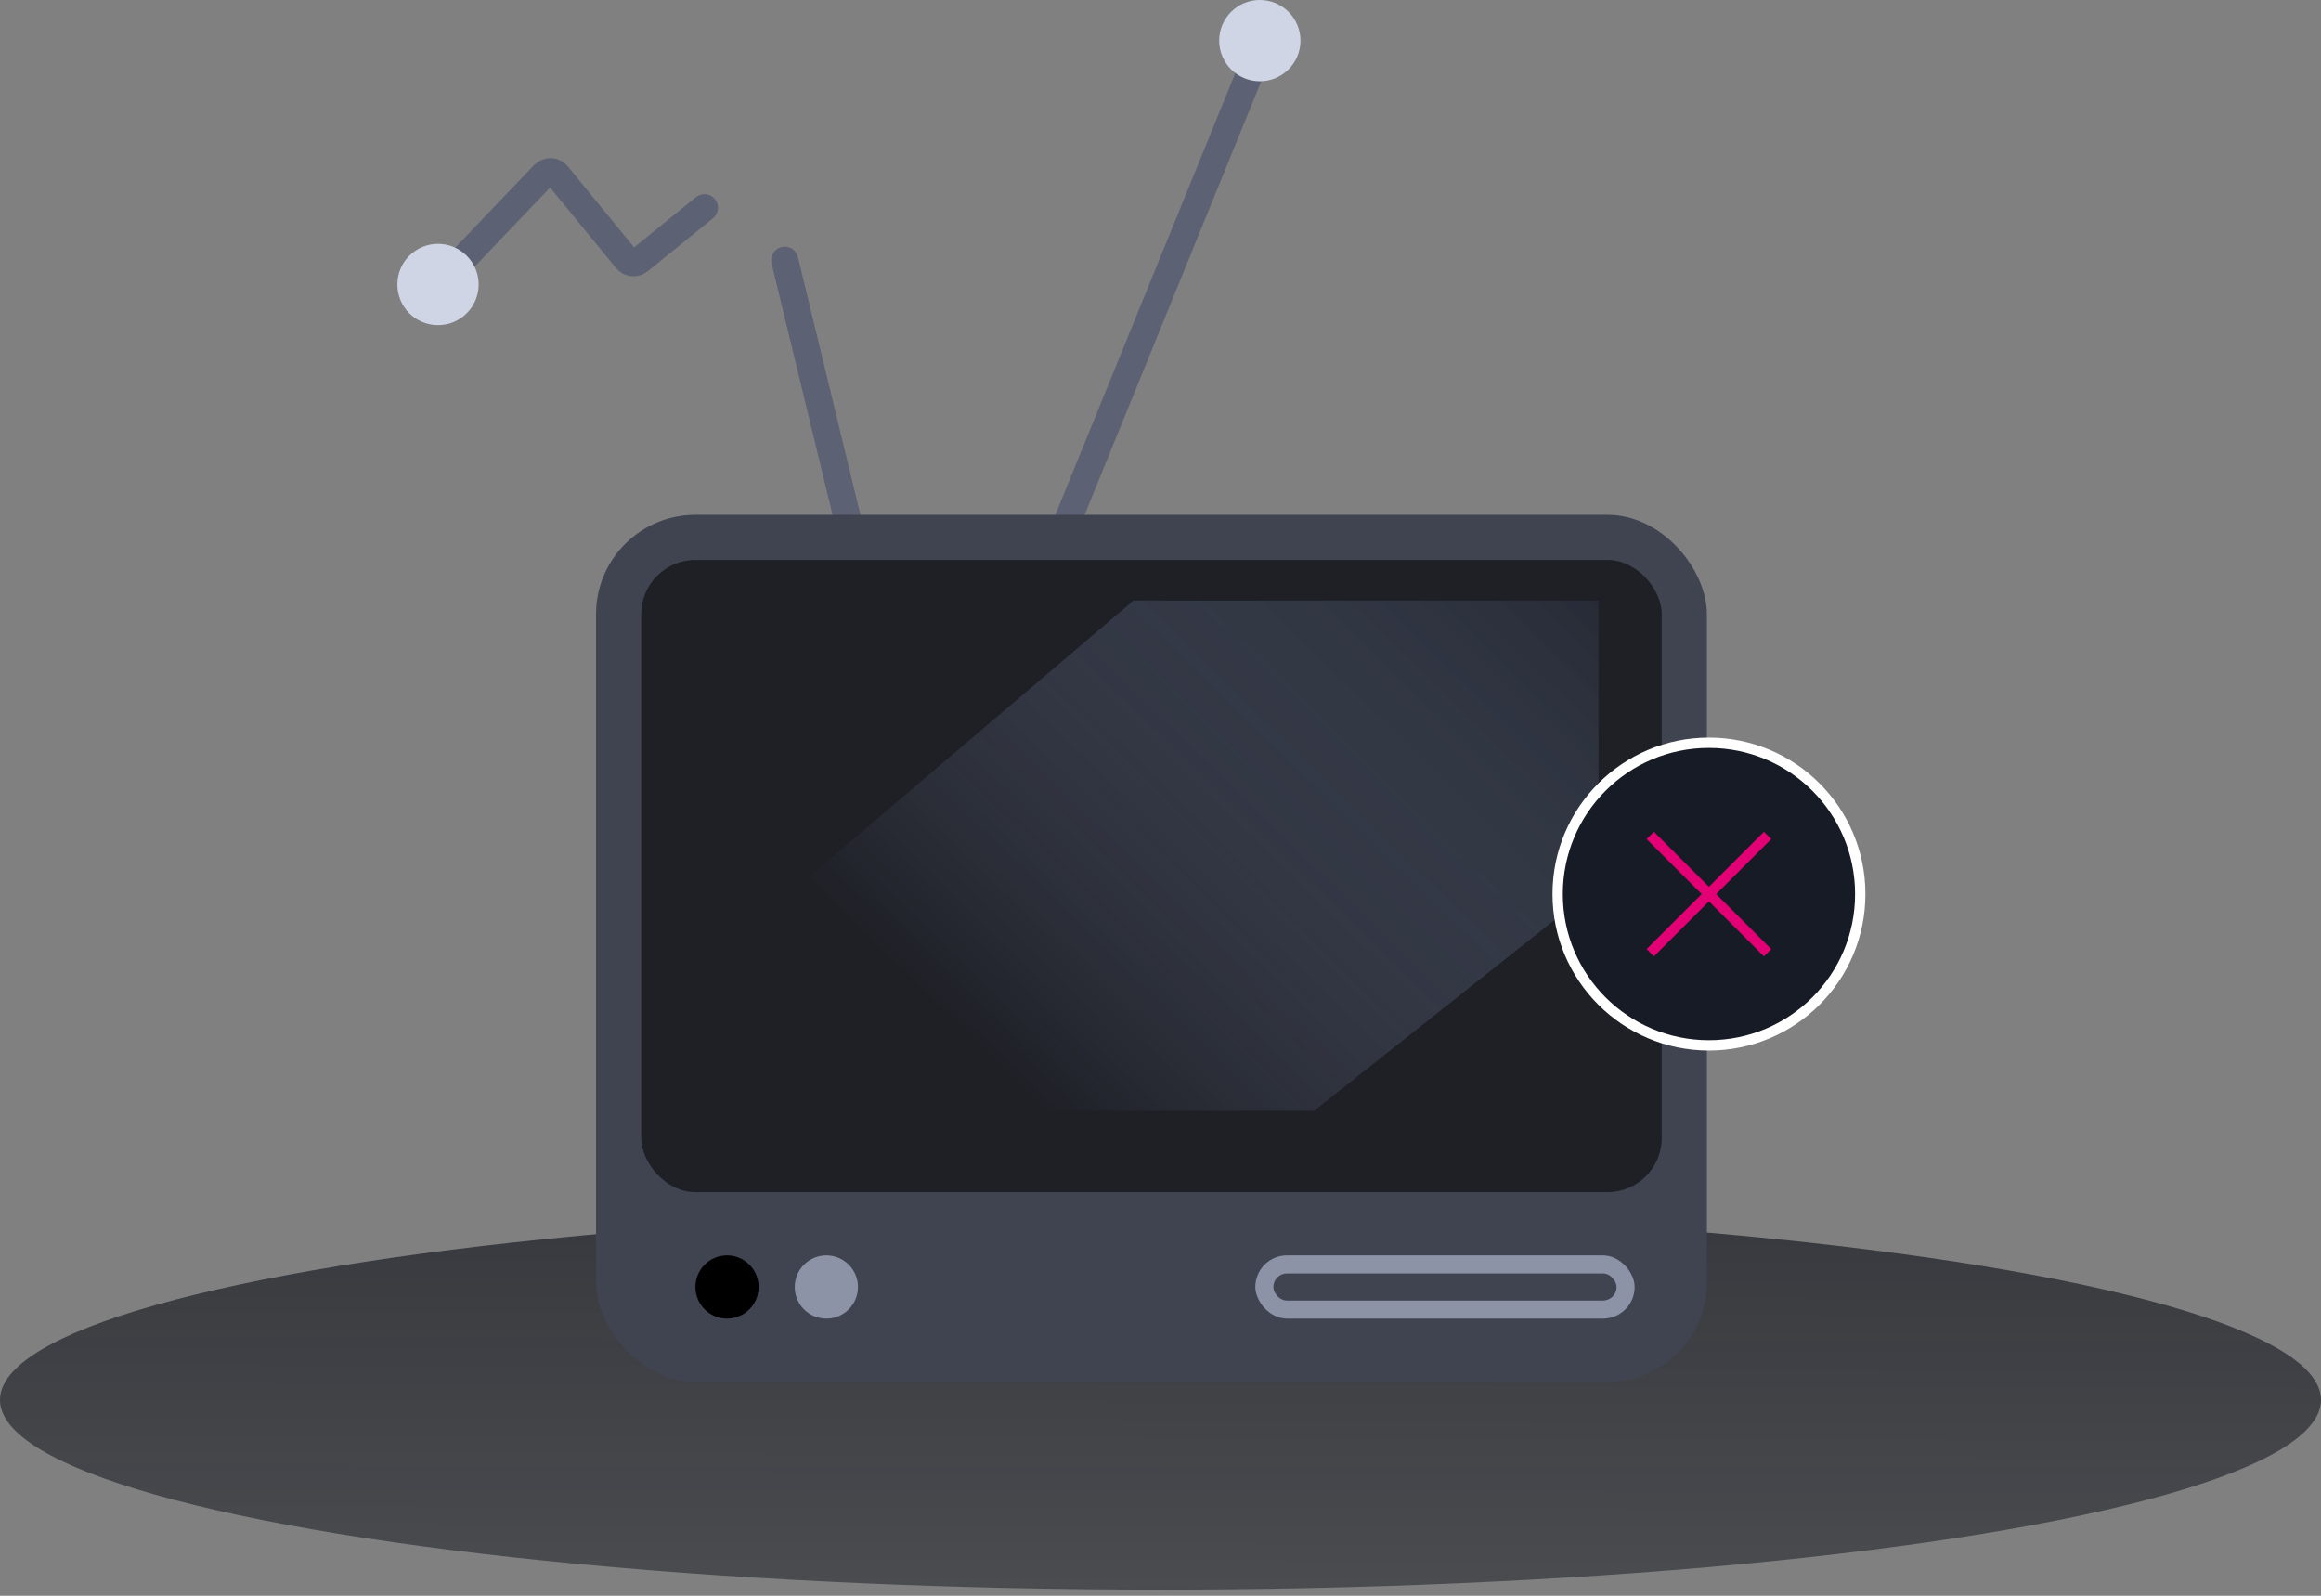 <svg width="176" height="121" viewBox="0 0 176 121" xmlns="http://www.w3.org/2000/svg">
<rect x="0" y="0" width="176" height="121" fill="#808080" stroke="none"/>
<ellipse cx="88" cy="106.148" rx="88" ry="14.381" fill="url(#paint0_linear_188_542)"/>
<line x1="64.503" y1="40.333" x2="59.508" y2="19.731" stroke="#5C6173" stroke-width="2.054" stroke-linecap="round"/>
<path d="M79.999 41.828L95.065 4.848" stroke="#5C6173" stroke-width="2.054"/>
<rect x="45.198" y="39.035" width="84.234" height="65.743" rx="7.533" fill="#404451"/>
<rect x="48.623" y="42.459" width="77.385" height="47.938" rx="4.109" fill="#1E2026"/>
<path d="M85.945 45.541L60.607 67.113V84.233H99.642L121.214 67.113V45.541H85.945Z" fill="url(#paint1_linear_188_542)"/>
<circle cx="55.129" cy="97.588" r="2.397" />
<circle cx="62.662" cy="97.588" r="2.397" fill="#8D93A6"/>
<rect x="95.191" y="95.191" width="28.763" height="4.794" rx="2.397" fill="#8D93A6"/>
<rect x="96.56" y="96.56" width="26.023" height="2.054" rx="1.027" fill="#404451"/>
<path fill="none" d="M53.416 15.751L48.468 19.772C48.175 20.01 47.745 19.966 47.506 19.674L42.265 13.269C42.004 12.95 41.524 12.932 41.239 13.23L34.584 20.202" stroke="#5C6173" stroke-width="2.054" stroke-linecap="round"/>
<circle cx="33.214" cy="21.572" r="3.082" fill="#CFD5E5"/>
<circle cx="95.533" cy="3.082" r="3.082" fill="#CFD5E5"/>
<g clip-path="url(#clip0_188_542)">
<path d="M133.76 63.621L125.416 71.965" stroke="#E20074" stroke-width="0.782" stroke-miterlimit="10" stroke-linecap="square"/>
<path d="M133.76 71.965L125.416 63.621" stroke="#E20074" stroke-width="0.782" stroke-miterlimit="10" stroke-linecap="square"/>
<path d="M129.588 79.265C135.924 79.265 141.061 74.129 141.061 67.793C141.061 61.456 135.924 56.32 129.588 56.32C123.252 56.32 118.116 61.456 118.116 67.793C118.116 74.129 123.252 79.265 129.588 79.265Z" fill="#171B26" stroke="white" stroke-width="0.782" stroke-miterlimit="10" stroke-linecap="square"/>
</g>
<path d="M133.76 63.621L125.416 71.965" stroke="#E20074" stroke-width="0.782" stroke-miterlimit="10" stroke-linecap="square"/>
<path d="M133.76 71.965L125.416 63.621" stroke="#E20074" stroke-width="0.782" stroke-miterlimit="10" stroke-linecap="square"/>
<defs>
<linearGradient id="paint0_linear_188_542" x1="47.324" y1="35.2" x2="46.933" y2="205.333" gradientUnits="userSpaceOnUse">
<stop stop-color="#111318"/>
<stop offset="1" stop-color="#171B26" stop-opacity="0"/>
</linearGradient>
<linearGradient id="paint1_linear_188_542" x1="121.214" y1="41.09" x2="79.097" y2="84.233" gradientUnits="userSpaceOnUse">
<stop stop-color="#262C39" stop-opacity="0.6"/>
<stop offset="1" stop-color="#A6B5E3" stop-opacity="0"/>
</linearGradient>
<clipPath id="clip0_188_542">
<rect width="25.031" height="25.031" fill="white" transform="translate(116.551 54.756)"/>
</clipPath>
</defs>
</svg>
